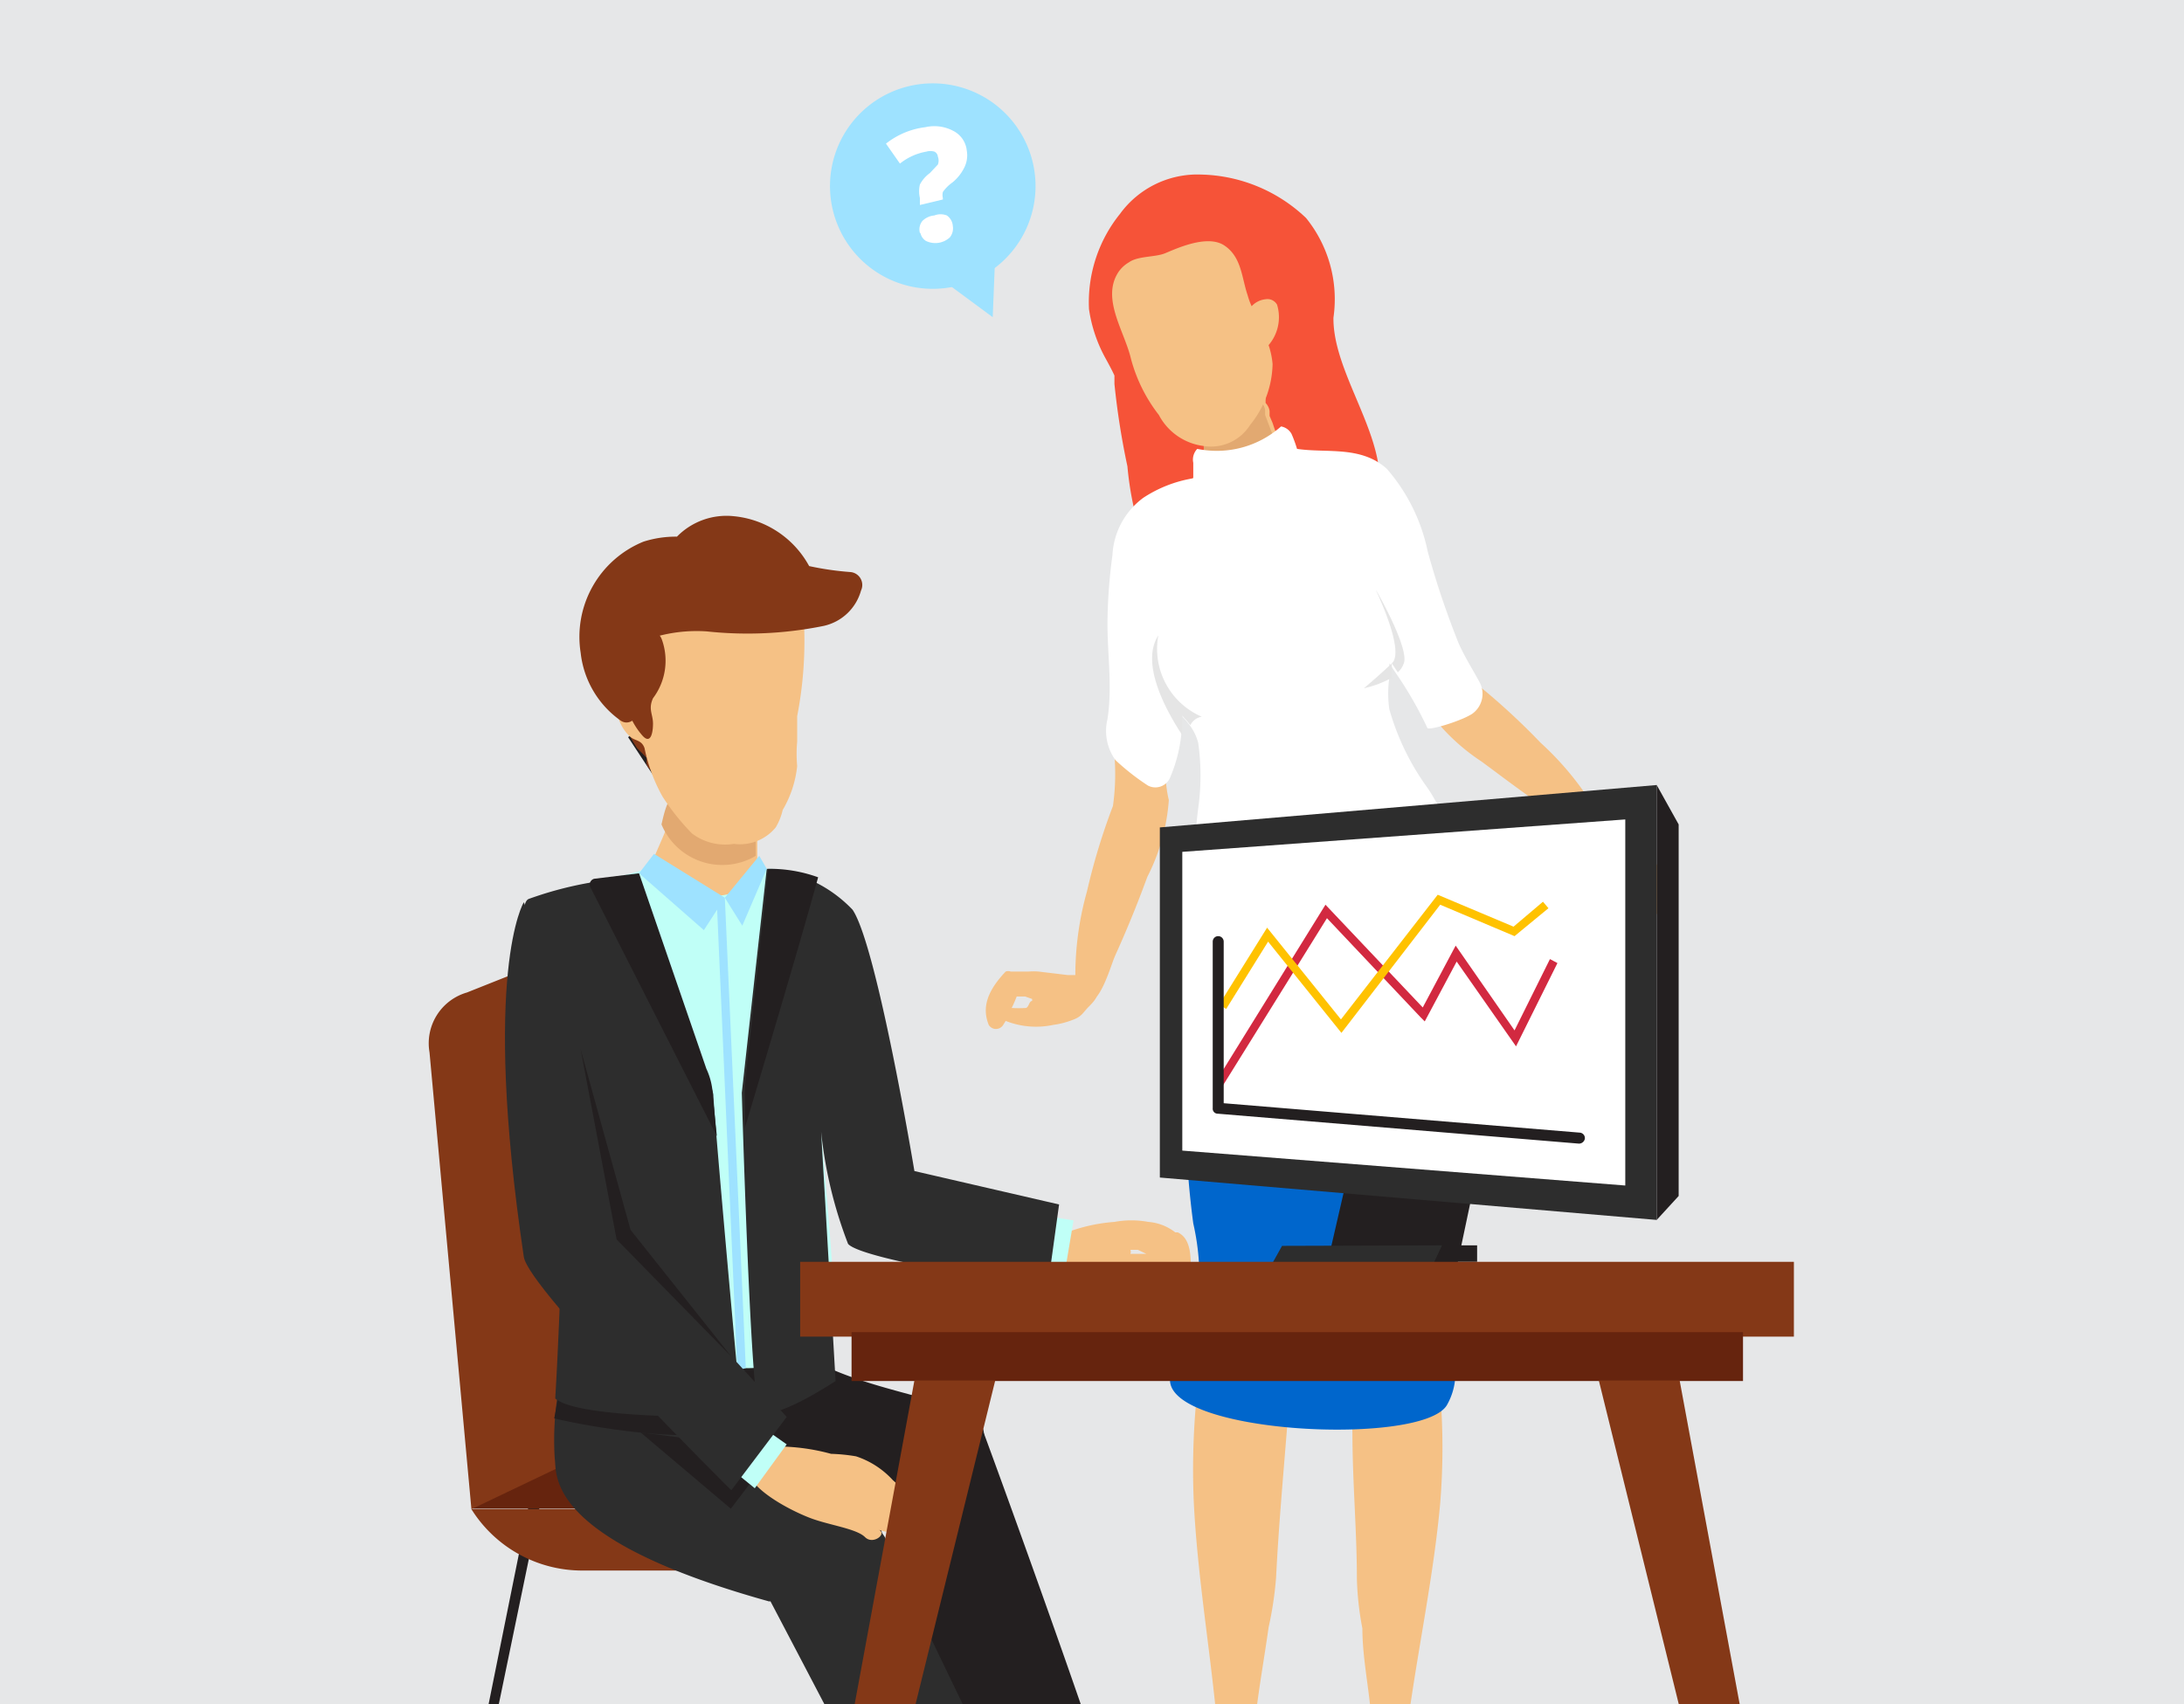 <svg id="Layer_1" data-name="Layer 1" xmlns="http://www.w3.org/2000/svg" xmlns:xlink="http://www.w3.org/1999/xlink" viewBox="0 0 43.78 34.17"><defs><style>.cls-1{fill:none;}.cls-2{fill:#e6e7e8;}.cls-3{fill:#fff;}.cls-4{fill:#212121;}.cls-5{fill:#f5c185;}.cls-6{fill:#f65338;}.cls-7{fill:#e2a971;}.cls-8{fill:#06c;}.cls-9{fill:#e5e5e5;}.cls-10{fill:#231f20;}.cls-11{fill:#2d2d2d;}.cls-12{fill:#66240e;}.cls-13{fill:#843817;}.cls-14{fill:#c0fff7;}.cls-15{fill:#9ee2ff;}.cls-16{fill:#d22940;}.cls-17{fill:#ffc200;}.cls-18{clip-path:url(#clip-path);}</style><clipPath id="clip-path"><ellipse class="cls-1" cx="-21.79" cy="-79.64" rx="14.98" ry="14.98" transform="translate(57.91 -101.2) rotate(-89.83)"/></clipPath></defs><title>15553 [Convertido]</title><rect class="cls-2" x="-169.24" y="-373.24" width="473" height="450"/><rect class="cls-3" x="-144.99" y="-348.45" width="201.96" height="400.65"/><rect class="cls-4" x="-144.99" y="-30.51" width="201.96" height="82.71"/><rect class="cls-3" x="-43.68" width="43.78" height="43"/><rect class="cls-2" width="43.78" height="43"/><path class="cls-5" d="M31.7,16.67c0,.14-.07.2,0,.36a1.78,1.78,0,0,0,.18.43,1.74,1.74,0,0,0,.69.74h0l0,.09c0,.1.09.24.23.21.34-.07,1.07-.5.7-.89a.19.19,0,0,0-.11-.07l-.14-.15,0,0-.07-.1A1,1,0,0,0,33,17.1l-.44-.44-.09-.08,0,0,0,0,0,0,0,0-.1-.12c-.06-.12-.26-.08-.2,0v0a.44.44,0,0,0-.2,0C31.71,16.47,31.72,16.56,31.7,16.67Zm.85.93.13.09,0,0,.08.1a2.39,2.39,0,0,0-.12.22,1.15,1.15,0,0,1-.17-.26c0-.06.05-.11.05-.17Z"/><path class="cls-5" d="M32.08,16.4a6,6,0,0,0-1.2-1.51,13.5,13.5,0,0,0-1.31-1.2c-.43-.34-.42-.83-.56-1.32a11.58,11.58,0,0,0-.73-1.91,1,1,0,0,1-.76.78.7.7,0,0,1-.35,0,8.77,8.77,0,0,0,.72,1.62c.22.41.42.85.65,1.26a4.1,4.1,0,0,0,1.16,1.15l.27.2c.36.27.73.54,1.11.8.21.15.92.81,1.05.39C32.17,16.53,32.15,16.54,32.08,16.4Z"/><path class="cls-6" d="M27.61,9.2c-.19-.94-.89-1.93-.88-2.83a2.59,2.59,0,0,0-.55-2,3.15,3.15,0,0,0-2.1-.87,1.92,1.92,0,0,0-1.63.79,2.82,2.82,0,0,0-.62,1.91,2.89,2.89,0,0,0,.34,1c.06.11.12.22.17.33V7.7a15.3,15.3,0,0,0,.26,1.65,6.44,6.44,0,0,0,.3,1.45,1.86,1.86,0,0,0,1.67,1.12,3,3,0,0,0,1.31-.26c.39-.17.76-.4,1.15-.56l.26-.12-.21-.86.36.75c.23-.2.28-.47.25-1A5.05,5.05,0,0,0,27.61,9.2Z"/><path class="cls-5" d="M22,19.9a.51.51,0,0,0-.08-.17h0c.12,0,0-.2-.09-.18h-.19l-.05,0h-.08l-.11,0-.58-.07a1.33,1.33,0,0,0-.2,0h-.16l-.2,0a.15.15,0,0,0-.1,0c-.42.44-.46.77-.34,1.07a.17.17,0,0,0,.29,0l.05-.08,0,0a1.65,1.65,0,0,0,.95.08,1.69,1.69,0,0,0,.44-.12c.14-.06.17-.14.27-.24S22,20,22,19.9Zm-1.31.17c-.06,0-.06.11-.12.14a2.36,2.36,0,0,1-.29,0,2.29,2.29,0,0,0,.1-.23h.17l.14.05Z"/><path class="cls-5" d="M28.79,25.79c0-.11,0-.22,0-.33l-.51-.07-.75-.14-.19,0h-.1l-.17,0H27c0,1.15.06,2.3.11,3.45,0,1,.09,2,.09,2.95a6,6,0,0,0,.11,1c0,.56.12,1.13.17,1.7a.31.31,0,0,0,0,.1l0,.4a.32.32,0,0,0,.34.28.36.36,0,0,0,.32-.32c0-.06,0-.12,0-.18a.41.41,0,0,0,.1-.22c.2-1.43.5-2.84.63-4.27a13.72,13.72,0,0,0,0-2.22A16.2,16.2,0,0,1,28.79,25.79Z"/><path class="cls-5" d="M25.69,25.07a12.25,12.25,0,0,1-1.58-.22,6,6,0,0,1,.11.95A16.42,16.42,0,0,1,24,27.88a15.07,15.07,0,0,0-.07,2.23c.07,1.43.31,2.85.45,4.27a.3.3,0,0,0,.09.22l0,.19a.35.35,0,0,0,.31.32.34.34,0,0,0,.35-.27c0-.14,0-.27.05-.4s0-.07,0-.11c.07-.57.17-1.13.25-1.7a7.1,7.1,0,0,0,.15-1c.05-1,.14-2,.22-3,.1-1.18.18-2.36.26-3.55Z"/><path class="cls-5" d="M24.35,9.63a.84.84,0,0,0,1.16-.28A.25.25,0,0,0,25.64,9l0-.06a.42.42,0,0,0,0-.1c-.05-.12-.09-.24-.13-.36l-.06-.14s0-.07,0-.1a.3.3,0,0,0-.08-.16V8a.3.3,0,0,1,0-.08c-.13-.26-.39-.14-.39.09a.26.26,0,0,0-.07.19.06.06,0,0,0,0,0,1.23,1.23,0,0,0,0,.19h0a.17.17,0,0,0-.23.08.1.1,0,0,0-.09,0l0,0-.05-.07c-.12-.16-.34,0-.34.17a.39.39,0,0,0,0,.14l.06.18,0,.15h0c0,.08,0,.17.05.26A.32.32,0,0,0,24.35,9.63Z"/><path class="cls-7" d="M24.07,8.76l.06.18,0,.15h0s.66.76,1.42-.27l-.19-.5s0-.07,0-.1a.3.3,0,0,0-.08-.16V8l-.51.24-.38.18L24,8.62A.39.39,0,0,0,24.07,8.76Z"/><path class="cls-5" d="M22.41,5.47a.64.64,0,0,1,.22-.21c.18-.13.52-.1.72-.18s.84-.39,1.19-.16.35.65.47,1a1.43,1.43,0,0,0,.08.22h0A.44.44,0,0,1,25.37,6a.22.22,0,0,1,.23.11.86.86,0,0,1-.17.81h0a1.61,1.61,0,0,1,.08.38,2,2,0,0,1-.45,1.22.93.93,0,0,1-.95.42,1.18,1.18,0,0,1-.88-.62,3.15,3.15,0,0,1-.56-1.13C22.54,6.64,22.08,6,22.41,5.47Z"/><path class="cls-5" d="M22.31,16.16a4.58,4.58,0,0,0,0-1.28c.35,0,.72.56,1,.32l.05,0c0,.28,0,.56.07.84A4,4,0,0,1,23,17.58l-.12.32c-.16.42-.34.85-.53,1.27-.1.23-.35,1.17-.68.88-.12-.1-.09-.11-.11-.26a6.24,6.24,0,0,1,.23-1.92A12.81,12.81,0,0,1,22.31,16.16Z"/><path class="cls-5" d="M23.11,11.15a3.71,3.71,0,0,0-.32-1,3.78,3.78,0,0,1,.4-.22l.2-.08.42-.2a.78.78,0,0,1,.59-.14,1.34,1.34,0,0,0,.4.07c.23,0,.32-.22.47-.36a.67.67,0,0,1,.21-.13c.17-.05.41.06.58.08l.65.07h0l.25,0,.24,0h.1a.4.4,0,0,1,.32.27.9.9,0,0,1,.06.22.43.43,0,0,0,0,.07,1.2,1.2,0,0,0-.13.58.36.36,0,0,1,0,.11,4.51,4.51,0,0,0,0,.52.31.31,0,0,1-.11.29l-.1.05-.34.07-.48,0H26.4l-.22,0a.17.17,0,0,1,0,.11,1.33,1.33,0,0,1-1.78.41.22.22,0,0,1-.08-.09l-.22,0a.27.27,0,0,1-.31.1,1.09,1.09,0,0,1-.55-.49.79.79,0,0,1-.1-.42S23.11,11.17,23.11,11.15Z"/><path class="cls-8" d="M29.69,22.21c0-.53.17-5-.48-4.56l0-.06-.24-.48,0-.05c0-.1-.17-.57-.26-.61a1.15,1.15,0,0,0-.28-.07H28.3a4.39,4.39,0,0,0-.72.07c-.66.09-1.34,0-2,.09a3.25,3.25,0,0,0-.45.08.31.31,0,0,0-.56.08l0,.07c-.2.57-.33,1-.5,1.59A10,10,0,0,0,23.81,21a17.33,17.33,0,0,0,.11,3.53,4.92,4.92,0,0,1,.1,1.58,10.08,10.08,0,0,1-.55,1.45c-.35,1.18,5,1.46,5.53.62a1.28,1.28,0,0,0,.17-.75,16.93,16.93,0,0,1,0-2.66c.13-.87.4-1.72.49-2.6Z"/><path class="cls-3" d="M28.61,15.79a5,5,0,0,1-.76-1.57,2.22,2.22,0,0,1,0-.63c0-.09,0-.19,0-.29l.12.18a7.62,7.62,0,0,1,.64,1.11c0,.06.42-.06.66-.16a1.58,1.58,0,0,0,.23-.11.49.49,0,0,0,.16-.64c-.14-.26-.3-.51-.42-.78a17.29,17.29,0,0,1-.62-1.84A3.64,3.64,0,0,0,27.8,9.4C27.28,8.93,26.59,9.09,26,9h0a2.65,2.65,0,0,0-.11-.3.3.3,0,0,0-.21-.15A1.94,1.94,0,0,1,24,9a.31.31,0,0,0-.08.28c0,.11,0,.21,0,.31a2.58,2.58,0,0,0-1,.39,1.52,1.52,0,0,0-.62,1.15,10.65,10.65,0,0,0-.1,1.37c0,.64.1,1.28,0,1.92a1,1,0,0,0,.16.82,4.72,4.72,0,0,0,.65.51.32.32,0,0,0,.45-.17,3,3,0,0,0,.22-.85c0-.13,0-.26,0-.39.05.06.11.12.16.19a1,1,0,0,1,.18.37,4.72,4.72,0,0,1,0,1.3,8.37,8.37,0,0,0,0,2.18.48.48,0,0,0,.05.12l.05.06a1.48,1.48,0,0,0,1.06.3,6.31,6.31,0,0,0,3.41-.53,1.22,1.22,0,0,0,.74-1,3.73,3.73,0,0,0-.56-1.28A2.48,2.48,0,0,0,28.61,15.79Z"/><path class="cls-9" d="M24.09,14.37a.32.32,0,0,0-.23.17c-.05-.07-.11-.13-.16-.19,0,.13,0,.26,0,.39-.28-.42-.86-1.42-.48-2A1.48,1.48,0,0,0,24.09,14.37Z"/><path class="cls-9" d="M27.34,13.8s.3-.25.56-.5c0,.1,0,.2,0,.29A2.11,2.11,0,0,1,27.34,13.8Z"/><path class="cls-9" d="M28.14,13.3a.41.41,0,0,1-.12.18l-.12-.18c.27-.24-.3-1.42-.32-1.47S28.26,13,28.14,13.3Z"/><polygon class="cls-10" points="26.61 25.32 29.22 25.32 29.76 22.76 27.2 22.76 26.61 25.32"/><polygon class="cls-11" points="25.51 25.32 28.75 25.32 28.91 24.97 25.7 24.98 25.51 25.32"/><polygon class="cls-10" points="28.91 24.97 29.61 24.97 29.61 25.3 28.75 25.3 28.91 24.97"/><polygon class="cls-11" points="23.25 23.61 33.21 24.46 33.21 15.74 23.25 16.59 23.25 23.61"/><polygon class="cls-3" points="32.58 23.77 32.58 16.43 23.7 17.08 23.7 23.07 32.58 23.77"/><polygon class="cls-10" points="33.21 15.74 33.65 16.53 33.65 23.98 33.21 24.46 33.21 15.74"/><polygon class="cls-10" points="14.55 16.07 13.36 15.95 12.59 14.78 12.66 14.73 13.41 15.87 14.55 15.98 14.55 16.07"/><path class="cls-10" d="M14.15,16.05a.3.3,0,0,0,.3.31.31.31,0,0,0,.31-.31.3.3,0,0,0-.31-.3A.29.29,0,0,0,14.15,16.05Z"/><path class="cls-3" d="M17.33,29.57,19.23,39Z"/><path class="cls-10" d="M19.23,39.1a.12.12,0,0,1-.11-.09l-1.9-9.42a.11.11,0,0,1,.09-.13c.06,0,.11,0,.13.09L19.34,39a.12.12,0,0,1-.09.13Z"/><path class="cls-3" d="M10.83,29.57,8.93,39Z"/><path class="cls-10" d="M8.93,39.1h0A.12.12,0,0,1,8.82,39l1.9-9.42c0-.06.08-.11.13-.09a.11.11,0,0,1,.09.13L9,39A.12.12,0,0,1,8.93,39.1Z"/><polygon class="cls-12" points="16.89 29.07 10.97 29.07 9.46 30.25 16.89 30.25 16.89 29.07"/><path class="cls-13" d="M11.66,31.49h5.23V30.26H9.45A2.62,2.62,0,0,0,11.66,31.49Z"/><path class="cls-13" d="M9.45,30.26,8.61,21.1a1.06,1.06,0,0,1,.75-1.2L11.62,19a1.07,1.07,0,0,1,1.35,1l-.13,8.64Z"/><path class="cls-5" d="M23.87,25.41c0-.22,0-.58-.26-.7l-.05,0h0a1,1,0,0,0-.54-.21,1.85,1.85,0,0,0-.68,0,3.38,3.38,0,0,0-1.21.32c-.23.13-.16.32,0,.41a.07.07,0,0,0,0,.08c.05.07,0,.16.12.24a1,1,0,0,0,.27.12,2.11,2.11,0,0,0,.83,0,.29.29,0,0,0,.1,0,1.27,1.27,0,0,0,.74-.17.28.28,0,0,0,.24,0C23.47,25.58,23.86,25.59,23.87,25.41Zm-.79-.27h-.24l-.18,0h0a0,0,0,0,0,0,0,.11.11,0,0,0,0-.08h0l.15,0h0l.19.09Z"/><polygon class="cls-14" points="21.08 24.4 21.52 24.47 21.34 25.54 20.8 25.42 21.08 24.4"/><path class="cls-10" d="M17.83,30.57c-.16-.75-4.48-1.12-4.59-1.71a.41.41,0,0,1,.18-.46,13.19,13.19,0,0,1-.1-1.78c0-.44.71-.47.7,0,0,.14,0,.27,0,.4h0a3.17,3.17,0,0,0,.06-.75.28.28,0,0,1,.06-.21.32.32,0,0,1,.41-.33,4.56,4.56,0,0,1,.52.18.36.36,0,0,1,.66,0v0A4.38,4.38,0,0,1,15.88,27c1.29,1,3.75,1,3.84,1.71C20,31.21,18.53,30.46,17.83,30.57Z"/><path class="cls-10" d="M18.08,30.38a7.34,7.34,0,0,0,1.64-1.65c.76,2.06,2.84,7.86,2.77,8.05a2.66,2.66,0,0,1-.48.72c-.38.44-.85.37-1.38.62-.17.08-2.17-5.77-2.8-7.55Z"/><path class="cls-5" d="M13,17.51a.58.58,0,0,0,.3.55,2,2,0,0,0,.78.24c.42,0,1.11-.11,1.1-.6,0-.06,0-.28,0-.54s0-.47,0-.69a1.68,1.68,0,0,0-.08-.54.46.46,0,0,0-.49.09l-.1,0a.35.35,0,0,0-.15.12h0a.35.35,0,0,0-.14,0,.41.41,0,0,0-.34-.09.44.44,0,0,0-.37,0s0-.1,0-.14c0,.21-.08.41-.13.62S13.09,17.18,13,17.51Z"/><path class="cls-7" d="M13.26,16.53a1.32,1.32,0,0,0,1.89.63c0-.22,0-.47,0-.69-.07,0-.34-.23-.67-.42a.35.35,0,0,0-.15.12h0a.35.35,0,0,0-.14,0,.41.41,0,0,0-.34-.09.44.44,0,0,0-.37,0s0-.1,0-.14C13.35,16.12,13.31,16.32,13.26,16.53Z"/><path class="cls-11" d="M15.42,32.06l.33-.13a12.43,12.43,0,0,0,2-1c1.3,2.75,2.81,5.88,3.59,7.26.09.16-1.33,1.08-1.9,1.12-.29,0-.44-.33-.55-.58S17,35.07,15.42,32.06Z"/><path class="cls-11" d="M14.64,28c0,.37.8.89.51,1.07,0,.2,2.64,1.33,2.63,1.89-.21,1.15-2.11,1.09-2.36,1.15-4.53-1.26-4.25-2.55-4.3-2.87a5.89,5.89,0,0,1,.22-2,1.67,1.67,0,0,1,.3-.85v0s0-.08,0-.13a.41.41,0,0,1,.06-.23.34.34,0,0,1,.44-.34,5.13,5.13,0,0,1,1.82.92.37.37,0,0,1,.73,0,5,5,0,0,1-.07,1C14.61,27.88,14.66,27.68,14.64,28Z"/><path class="cls-10" d="M11.11,28.44s3.57.87,4.81-.18c.6-.51-2.37-1.63-2.37-1.63l-2.21.57Z"/><path class="cls-14" d="M15.37,17.42l-.1,0a.16.16,0,0,0-.1.15,1.1,1.1,0,0,1-.9.39,1.31,1.31,0,0,1-1.28-.5h0a.21.21,0,0,0-.16,0c-.43.14-.92.19-1.36.37h0L11.1,18c-.25.09.64,3.66.63,3.85,0,.53-.09,1.07-.13,1.6s-.08,1.22-.14,1.82c0,.13,0,.26,0,.39a3.3,3.3,0,0,0,0,1.13c.06.22.18.05.33.22a10.62,10.62,0,0,0,2.43.38c.69.05,1.41.15,1.89-.37.28-.29.49-.33.58-.72s-.24-3.56-.24-3.8a11.1,11.1,0,0,1,0-1.41C16.46,19.93,17.13,17.38,15.37,17.42Z"/><path class="cls-11" d="M12.41,17.62s1.88,4,1.89,4.34.38,4.49.48,5.53c0,.12-.09.92-.22.92-.7,0-3,0-3.43-.37.12-1.93.24-6.34.24-6.34s-1.23-3.54-.76-3.68A7.31,7.31,0,0,1,12.41,17.62Z"/><path class="cls-10" d="M14.16,21.43l-1.35-3.92-.9.11a.12.12,0,0,0-.08.16l2.54,5L14.29,22A1.38,1.38,0,0,0,14.16,21.43Z"/><path class="cls-11" d="M15.37,17.42a2.67,2.67,0,0,1,1.72.82c.49.72,1.24,5.24,1.24,5.24l2.9.67L21,25.82s-3.71-.54-4-.88a8.7,8.7,0,0,1-.54-2.25l.29,5s-1.37.91-1.54.56-.34-6.34-.34-6.34Z"/><path class="cls-10" d="M14.93,22.62l0-.86.47-4.34a2.85,2.85,0,0,1,1,.17C16,19.06,14.93,22.62,14.93,22.62Z"/><polygon class="cls-15" points="14.53 18 13.11 17.12 12.81 17.51 14.11 18.65 14.53 18"/><polygon class="cls-15" points="14.53 18 14.88 18.56 15.37 17.42 15.22 17.16 14.53 18"/><path class="cls-13" d="M12.38,11.64c.34-.3.82-.51,1.2-.16.18.16-.08.44-.26.27a.41.41,0,0,0-.52,0,.18.18,0,0,1,.12.22,8.36,8.36,0,0,0-.25.81.15.15,0,0,1-.2.14c0,.19.09.37.13.54A4.39,4.39,0,0,0,13,14.64l.22.35a.53.53,0,0,1,.12.29c0,.23-.37.25-.38,0h0v0h0l0-.09L12.77,15a2.67,2.67,0,0,1-.22-.41,7.91,7.91,0,0,1-.47-1.73A1.25,1.25,0,0,1,12.38,11.64Z"/><path class="cls-13" d="M13,15.32h0Z"/><polygon class="cls-13" points="12.97 15.31 12.97 15.31 12.97 15.31 12.97 15.31"/><path class="cls-5" d="M12.92,15c-.06-.17-.19-.14-.29-.23a.84.84,0,0,1-.24-.83.48.48,0,0,1,.51-.32h0a1.16,1.16,0,0,0-.08-.32v-.37a.8.8,0,0,1,.08-.16,1.2,1.2,0,0,1,.9-.43c.77-.06,1.59.33,2.31-.1l0,.12a7.89,7.89,0,0,1-.13,2l0,.51a2.72,2.72,0,0,0,0,.49h0a2.18,2.18,0,0,1-.29.88,1.22,1.22,0,0,1-.14.35.93.93,0,0,1-.84.33,1.1,1.1,0,0,1-.84-.21,4.67,4.67,0,0,1-.59-.74A3.37,3.37,0,0,1,12.92,15Z"/><polygon class="cls-10" points="15.42 29.24 14.65 30.25 12.84 28.72 15.15 29.02 15.42 29.24"/><path class="cls-13" d="M12.69,12.82a.37.37,0,0,1,.2-.19.31.31,0,0,1,.38.2A1.25,1.25,0,0,1,13.09,14c-.1.22,0,.32,0,.51s-.05.43-.22.23a1.46,1.46,0,0,1-.25-.41c-.11-.35-.53-1.53-.53-1.53Z"/><polygon class="cls-15" points="14.53 18 14.95 27.43 14.78 27.48 14.37 18.11 14.53 18"/><path class="cls-5" d="M15,29.44a.4.4,0,0,1,.31-.43,4.14,4.14,0,0,1,1.35.14,3.52,3.52,0,0,1,.5.05,1.73,1.73,0,0,1,.74.48c.27.22.26.47.39.72a.3.3,0,0,1,.06.11c0,.09-.09.16-.2.15l-.06.07s0,0-.11,0a1.16,1.16,0,0,1-.38-.06c.21.06-.09.32-.26.15s-.72-.24-1.09-.38-1-.47-1.2-.8A.46.46,0,0,1,15,29.44Z"/><polygon class="cls-14" points="15.4 28.7 15.77 28.96 15.13 29.84 14.7 29.49 15.4 28.7"/><path class="cls-11" d="M10.5,18.09s-.85,1.38,0,7.11c.1.66,4.16,4.68,4.16,4.68l1.11-1.47-3.41-3.74L11.64,21Z"/><polygon class="cls-10" points="11.64 21.04 12.64 24.66 14.66 27.2 12.36 24.85 11.64 21.04"/><path class="cls-13" d="M17.05,11.47a5.93,5.93,0,0,1-.83-.12,1.93,1.93,0,0,0-1.51-1,1.39,1.39,0,0,0-1.14.41,2.13,2.13,0,0,0-.67.1,2.06,2.06,0,0,0-1.26,2.23,1.92,1.92,0,0,0,.79,1.35c.21.16.46-.13.34-.34s-.19-.34-.28-.55a.28.28,0,0,0,.25-.18v-.07a.2.2,0,0,0,.2-.23s0-.08,0-.11,0,0,0-.06l0,0,0,0a.43.43,0,0,1,.23-.14,3,3,0,0,1,1-.1,7.65,7.65,0,0,0,2.34-.11,1,1,0,0,0,.75-.71A.26.26,0,0,0,17.05,11.47Zm-.48.49v0h.06Z"/><rect class="cls-13" x="16.05" y="25.3" width="19.92" height="1.5" transform="translate(52.01 52.1) rotate(180)"/><rect class="cls-12" x="17.07" y="26.7" width="17.87" height="0.98" transform="translate(52.01 54.39) rotate(180)"/><polygon class="cls-13" points="34.86 39.06 35.78 39.06 33.67 27.68 32.05 27.68 34.86 39.06"/><polygon class="cls-13" points="17.15 39.06 16.23 39.06 18.33 27.68 19.95 27.68 17.15 39.06"/><polygon class="cls-15" points="19.9 6.36 18.56 5.37 19.96 4.86 19.9 6.36"/><path class="cls-15" d="M20.74,3.46a2.06,2.06,0,1,1-2.32-1.77A2.06,2.06,0,0,1,20.74,3.46Z"/><path class="cls-3" d="M18.44,4.11l0-.14a.59.59,0,0,1,0-.27.67.67,0,0,1,.2-.23l.16-.17a.22.22,0,0,0,0-.16.12.12,0,0,0-.07-.1.28.28,0,0,0-.16,0,1.17,1.17,0,0,0-.53.24l-.28-.4a1.58,1.58,0,0,1,.79-.33.81.81,0,0,1,.57.08.5.5,0,0,1,.26.39.55.55,0,0,1-.05.34.9.9,0,0,1-.24.3.79.79,0,0,0-.19.19.27.27,0,0,0,0,.12V4Zm0,.56a.27.27,0,0,1,.05-.24.39.39,0,0,1,.24-.11.34.34,0,0,1,.25,0,.28.28,0,0,1,.12.21.29.29,0,0,1-.06.23.43.43,0,0,1-.48.07A.25.25,0,0,1,18.45,4.67Z"/><polygon class="cls-16" points="24.48 21.82 24.34 21.74 26.57 18.14 28.52 20.2 29.18 18.96 30.36 20.66 31.07 19.23 31.22 19.31 30.39 20.98 29.2 19.28 28.56 20.48 28.48 20.4 26.6 18.41 24.48 21.82"/><polygon class="cls-17" points="26.89 20.71 25.42 18.88 24.58 20.23 24.44 20.14 25.4 18.6 26.88 20.44 28.82 17.94 30.34 18.58 30.93 18.08 31.04 18.21 30.36 18.77 28.87 18.14 26.89 20.71"/><path class="cls-10" d="M31.65,22.93h0l-7.24-.6a.1.1,0,0,1-.1-.11V18.88a.11.11,0,0,1,.22,0v3.24l7.14.59a.11.11,0,0,1,.1.12A.12.12,0,0,1,31.65,22.93Z"/></svg>